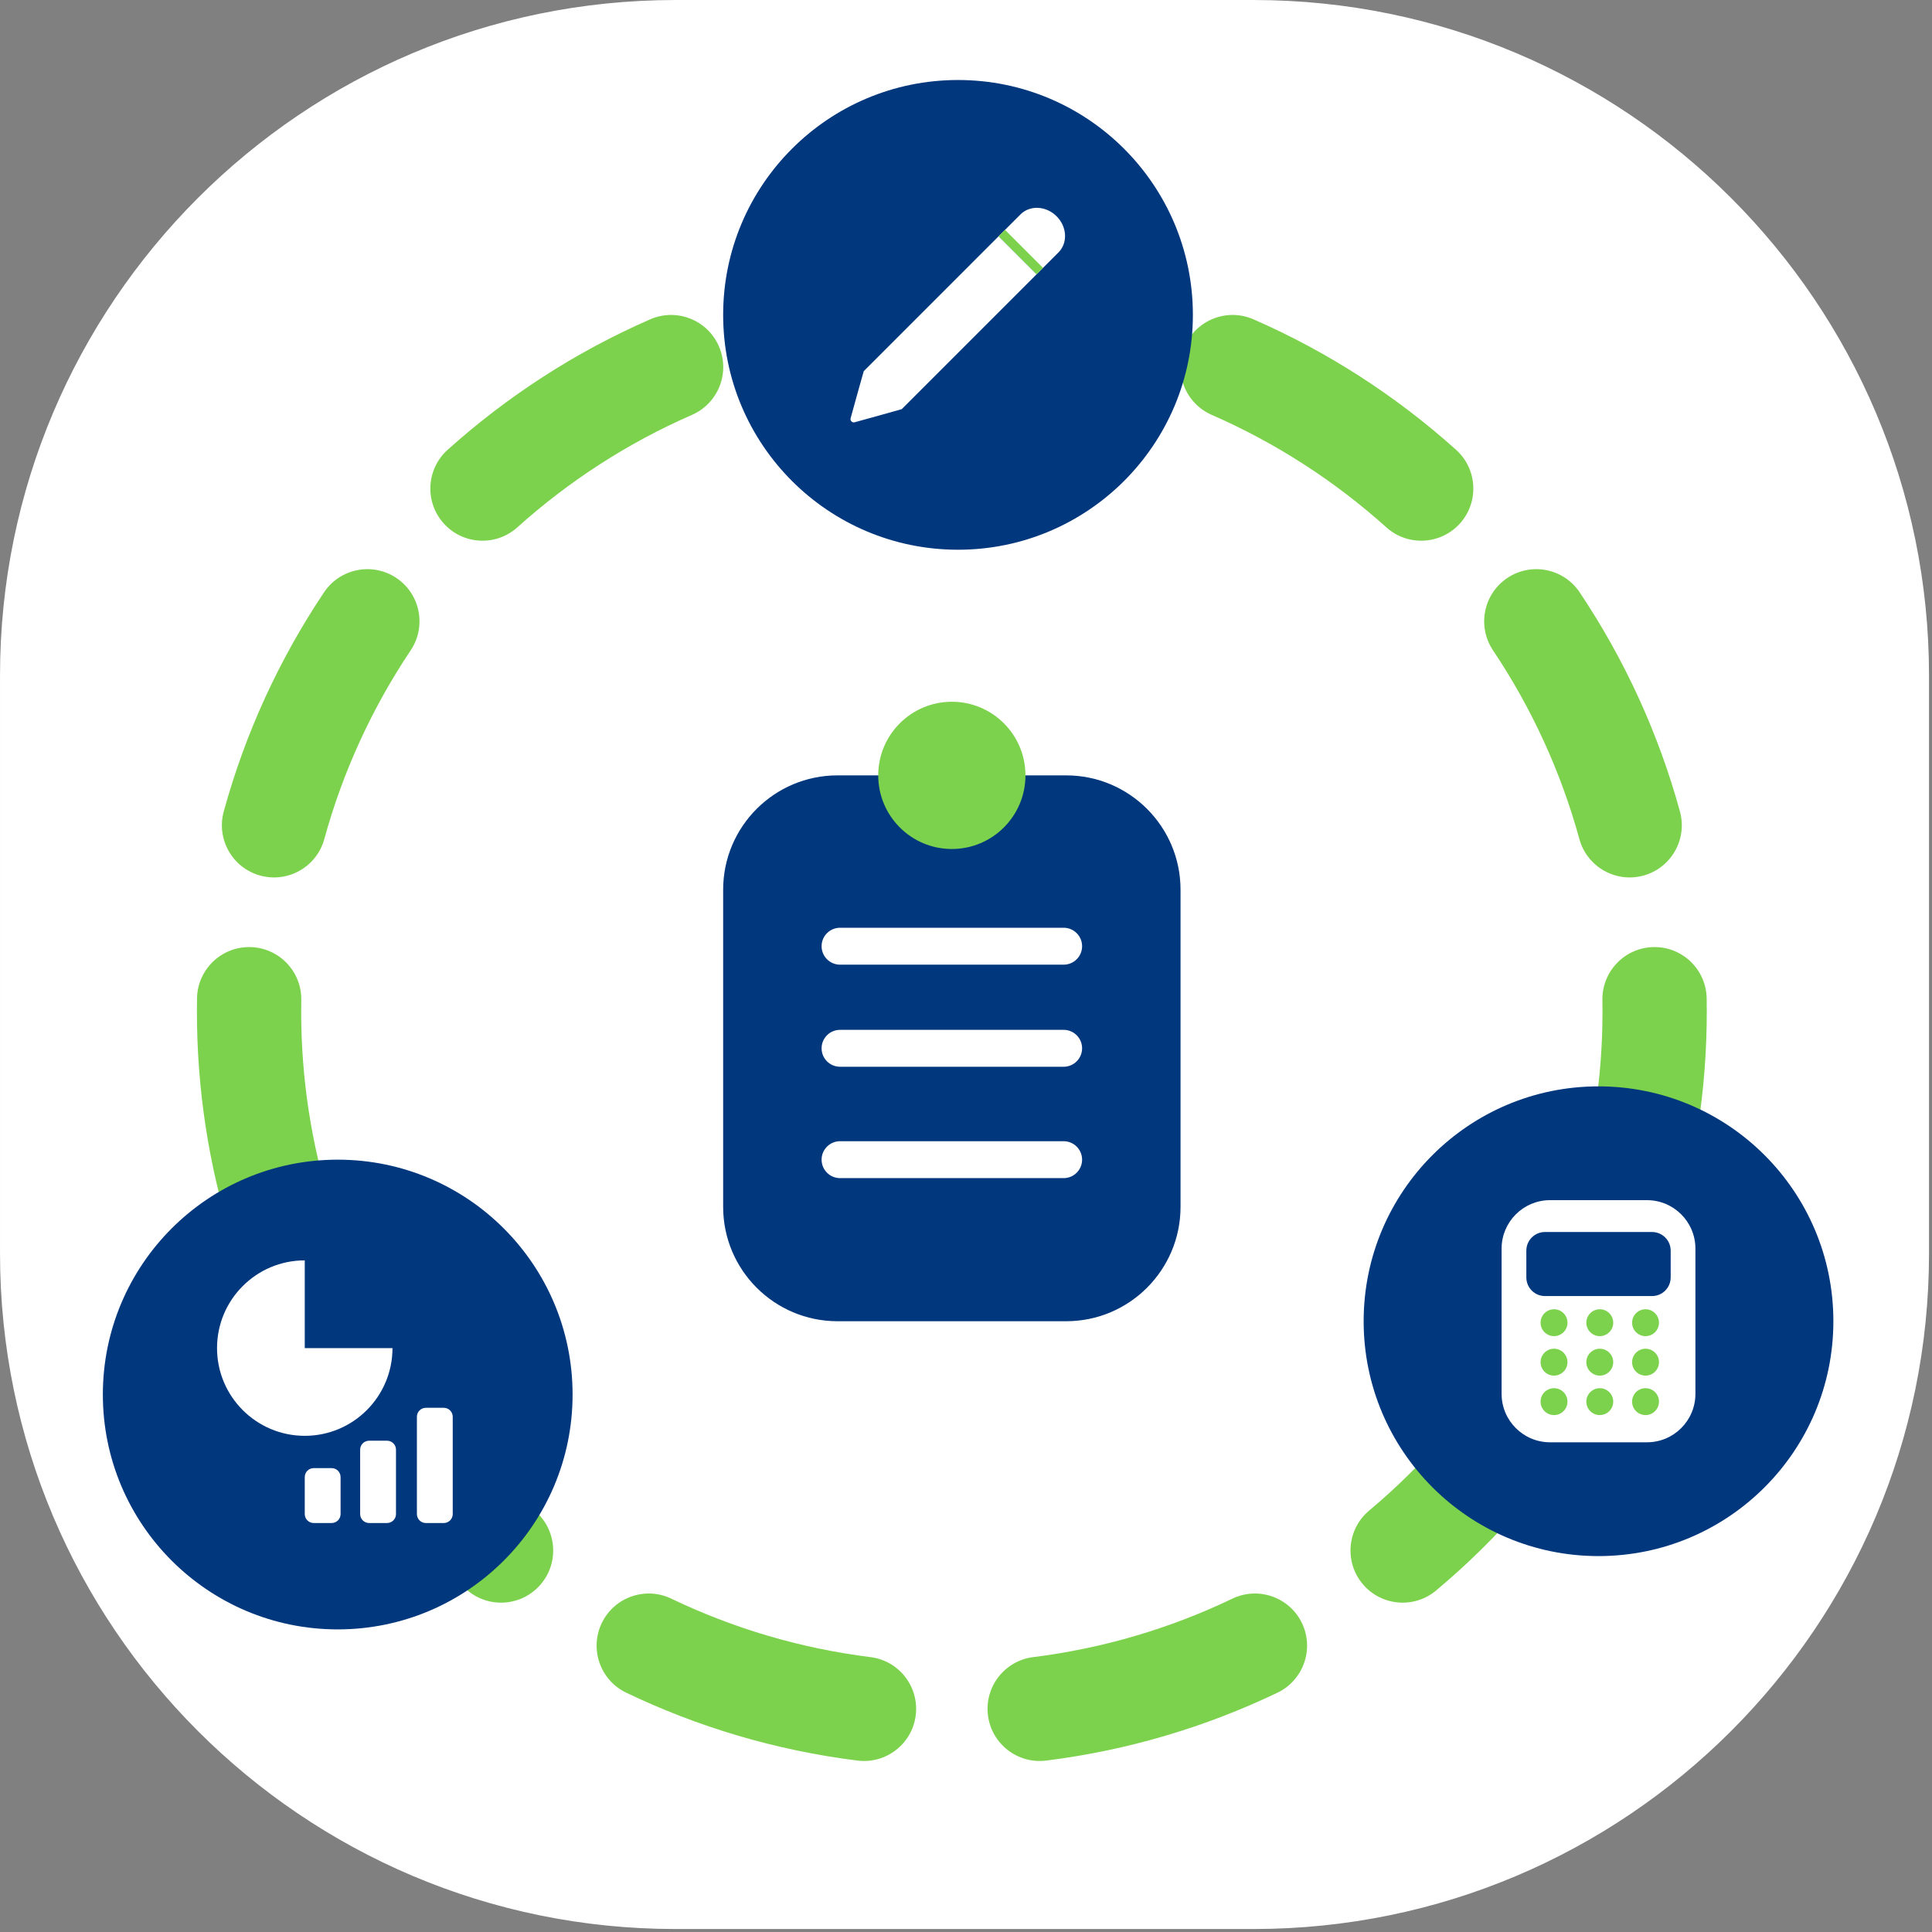 <?xml version="1.0" encoding="UTF-8" standalone="no"?>
<!DOCTYPE svg PUBLIC "-//W3C//DTD SVG 1.1//EN" "http://www.w3.org/Graphics/SVG/1.1/DTD/svg11.dtd">
<svg width="100%" height="100%" viewBox="0 0 379 379" version="1.1" xmlns="http://www.w3.org/2000/svg" xmlns:xlink="http://www.w3.org/1999/xlink" xml:space="preserve" xmlns:serif="http://www.serif.com/" style="fill-rule:evenodd;clip-rule:evenodd;stroke-linejoin:round;stroke-miterlimit:0.73;">
    <rect x="0" y="0" width="379" height="379" fill="#808080" stroke="none"/>
    <g>
        <g>
            <path d="M378.185,132.516L378.185,245.902C378.185,318.911 318.911,378.185 245.902,378.185L132.516,378.185C59.507,378.185 0.232,318.911 0.232,245.902L0.232,132.516C0.232,59.507 59.507,0.232 132.516,0.232L245.902,0.232C318.911,0.232 378.185,59.507 378.185,132.516Z" style="fill:white;stroke:white;stroke-width:0.46px;"/>
        </g>
        <g>
            <path d="M166.339,72.404C160.766,73.3 155.514,69.502 154.619,63.929C153.723,58.356 157.521,53.104 163.094,52.209C170.789,50.972 178.682,50.329 186.723,50.329C194.765,50.329 202.657,50.972 210.352,52.209C215.925,53.104 219.723,58.356 218.827,63.929C217.932,69.502 212.68,73.3 207.107,72.404C200.469,71.338 193.66,70.784 186.723,70.784C179.786,70.784 172.978,71.338 166.339,72.404ZM237.704,81.386C232.531,79.127 230.166,73.093 232.425,67.92C234.684,62.747 240.718,60.382 245.891,62.641C260.518,69.029 273.918,77.712 285.632,88.235C289.831,92.007 290.178,98.479 286.406,102.678C282.634,106.877 276.162,107.224 271.963,103.452C261.864,94.38 250.314,86.893 237.704,81.386ZM292.88,127.569C289.74,122.878 291,116.52 295.691,113.381C300.382,110.241 306.739,111.5 309.879,116.191C318.596,129.216 325.302,143.697 329.554,159.189C331.049,164.633 327.842,170.265 322.399,171.759C316.956,173.253 311.323,170.047 309.829,164.603C306.166,151.259 300.388,138.787 292.88,127.569ZM314.345,196.19C314.248,190.546 318.751,185.885 324.395,185.788C330.039,185.691 334.7,190.195 334.797,195.838C334.811,196.699 334.819,197.561 334.819,198.425C334.819,213.82 332.463,228.669 328.095,242.632C326.41,248.019 320.668,251.025 315.281,249.34C309.893,247.655 306.888,241.913 308.573,236.526C312.337,224.491 314.364,211.693 314.364,198.425C314.364,197.678 314.357,196.933 314.345,196.19ZM295.298,265.527C298.272,260.73 304.582,259.249 309.379,262.223C314.177,265.197 315.658,271.507 312.684,276.304C304.318,289.801 293.843,301.855 281.722,312.006C277.394,315.63 270.938,315.059 267.314,310.731C263.69,306.404 264.261,299.948 268.589,296.324C279.046,287.567 288.082,277.169 295.298,265.527ZM241.761,313.606C246.851,311.166 252.965,313.318 255.404,318.409C257.844,323.499 255.692,329.612 250.601,332.052C236.556,338.783 221.288,343.366 205.224,345.373C199.623,346.072 194.508,342.093 193.808,336.492C193.108,330.891 197.087,325.775 202.689,325.075C216.52,323.348 229.667,319.402 241.761,313.606ZM170.758,325.075C176.359,325.775 180.338,330.891 179.639,336.492C178.939,342.093 173.823,346.072 168.222,345.373C152.159,343.366 136.891,338.783 122.845,332.052C117.755,329.612 115.603,323.499 118.042,318.409C120.482,313.318 126.595,311.166 131.685,313.606C143.779,319.402 156.926,323.348 170.758,325.075ZM104.858,296.324C109.185,299.948 109.757,306.404 106.133,310.732C102.509,315.059 96.053,315.631 91.725,312.006C79.603,301.856 69.129,289.801 60.763,276.305C57.789,271.507 59.269,265.197 64.067,262.223C68.865,259.249 75.174,260.73 78.148,265.528C85.365,277.17 94.401,287.568 104.858,296.324ZM64.873,236.525C66.559,241.913 63.553,247.655 58.166,249.34C52.778,251.025 47.036,248.019 45.351,242.632C40.984,228.668 38.628,213.819 38.628,198.425C38.628,197.561 38.635,196.698 38.65,195.838C38.747,190.194 43.408,185.691 49.052,185.788C54.695,185.885 59.199,190.546 59.102,196.189C59.089,196.933 59.083,197.678 59.083,198.425C59.083,211.693 61.109,224.491 64.873,236.525ZM63.617,164.604C62.123,170.047 56.491,173.254 51.047,171.759C45.604,170.265 42.398,164.633 43.892,159.19C48.144,143.697 54.85,129.216 63.567,116.192C66.707,111.501 73.064,110.241 77.755,113.381C82.446,116.521 83.706,122.878 80.566,127.569C73.058,138.787 67.28,151.26 63.617,164.604ZM101.484,103.452C97.284,107.224 90.813,106.877 87.041,102.678C83.268,98.479 83.615,92.007 87.814,88.235C99.529,77.712 112.928,69.029 127.556,62.641C132.728,60.382 138.762,62.747 141.022,67.92C143.281,73.093 140.915,79.127 135.742,81.386C123.132,86.893 111.582,94.38 101.484,103.452Z" style="fill:rgb(124,210,76);"/>
            <g>
                <circle cx="187.934" cy="61.768" r="46.073" style="fill:rgb(1,55,125);"/>
                <g>
                    <path d="M195.881,46.366L200.188,42.06C202.042,40.205 205.218,40.37 207.275,42.427C209.332,44.484 209.497,47.66 207.642,49.514L203.336,53.82L195.881,46.366Z" style="fill:white;"/>
                    <path d="M169.325,72.927L169.327,72.92L169.329,72.922L169.325,72.927ZM176.779,80.373L176.781,80.375L176.775,80.376L176.779,80.373Z" style="fill:rgb(124,210,76);"/>
                    <path d="M197.154,45.093L204.609,52.548L203.336,53.82L195.881,46.366L197.154,45.093Z" style="fill:rgb(124,210,76);"/>
                    <path d="M176.896,80.26C176.865,80.291 170.338,82.096 167.675,82.832C167.447,82.902 167.199,82.84 167.03,82.672C166.861,82.503 166.8,82.255 166.87,82.027C167.606,79.364 169.411,72.836 169.442,72.806L195.881,46.366L203.336,53.82L176.896,80.26Z" style="fill:white;"/>
                </g>
            </g>
            <g>
                <circle cx="66.25" cy="273.565" r="46.073" style="fill:rgb(1,55,125);"/>
                <g>
                    <path d="M59.785,247.248L59.785,264.457L76.993,264.457C76.993,273.961 69.289,281.666 59.785,281.666C50.287,281.666 42.576,273.955 42.576,264.457C42.576,254.953 50.28,247.248 59.785,247.248Z" style="fill:white;"/>
                    <path d="M77.68,284.38L77.68,297.015C77.68,297.984 76.893,298.772 75.923,298.772L72.409,298.772C71.44,298.772 70.652,297.984 70.652,297.015L70.652,284.38C70.652,283.41 71.44,282.623 72.409,282.623L75.923,282.623C76.893,282.623 77.68,283.41 77.68,284.38Z" style="fill:white;"/>
                    <path d="M88.812,277.926L88.812,297.015C88.812,297.984 88.025,298.772 87.055,298.772L83.541,298.772C82.571,298.772 81.784,297.984 81.784,297.015L81.784,277.926C81.784,276.956 82.571,276.169 83.541,276.169L87.055,276.169C88.025,276.169 88.812,276.956 88.812,277.926Z" style="fill:white;"/>
                    <path d="M66.813,289.757L66.813,297.015C66.813,297.984 66.025,298.772 65.056,298.772L61.542,298.772C60.572,298.772 59.785,297.984 59.785,297.015L59.785,289.757C59.785,288.787 60.572,288 61.542,288L65.056,288C66.025,288 66.813,288.787 66.813,289.757Z" style="fill:white;"/>
                </g>
            </g>
            <g>
                <circle cx="313.579" cy="259.185" r="46.073" style="fill:rgb(1,55,125);"/>
                <g>
                    <path d="M332.59,244.941L332.59,273.429C332.59,278.676 328.331,282.935 323.085,282.935L304.074,282.935C298.828,282.935 294.568,278.676 294.568,273.429L294.568,244.941C294.568,239.694 298.828,235.435 304.074,235.435L323.085,235.435C328.331,235.435 332.59,239.694 332.59,244.941Z" style="fill:white;"/>
                    <g>
                        <circle cx="304.853" cy="259.474" r="2.637" style="fill:rgb(124,210,76);"/>
                        <circle cx="313.829" cy="259.474" r="2.637" style="fill:rgb(124,210,76);"/>
                        <circle cx="322.805" cy="259.474" r="2.637" style="fill:rgb(124,210,76);"/>
                    </g>
                    <g>
                        <circle cx="304.853" cy="267.216" r="2.637" style="fill:rgb(124,210,76);"/>
                        <circle cx="313.829" cy="267.216" r="2.637" style="fill:rgb(124,210,76);"/>
                        <circle cx="322.805" cy="267.216" r="2.637" style="fill:rgb(124,210,76);"/>
                    </g>
                    <g>
                        <circle cx="304.853" cy="274.958" r="2.637" style="fill:rgb(124,210,76);"/>
                        <circle cx="313.829" cy="274.958" r="2.637" style="fill:rgb(124,210,76);"/>
                        <circle cx="322.805" cy="274.958" r="2.637" style="fill:rgb(124,210,76);"/>
                    </g>
                    <path d="M327.737,245.339L327.737,250.591C327.737,252.609 326.099,254.248 324.081,254.248L303.077,254.248C301.06,254.248 299.421,252.609 299.421,250.591L299.421,245.339C299.421,243.321 301.06,241.683 303.077,241.683L324.081,241.683C326.099,241.683 327.737,243.321 327.737,245.339Z" style="fill:rgb(1,55,125);"/>
                </g>
            </g>
            <g>
                <path d="M231.585,174.536L231.585,236.754C231.585,249.134 221.534,259.185 209.154,259.185L164.292,259.185C151.912,259.185 141.861,249.134 141.861,236.754L141.861,174.536C141.861,162.156 151.912,152.105 164.292,152.105L209.154,152.105C221.534,152.105 231.585,162.156 231.585,174.536Z" style="fill:rgb(1,55,125);"/>
                <circle cx="186.723" cy="152.105" r="14.441" style="fill:rgb(124,210,76);"/>
                <path d="M212.275,185.618C212.275,187.616 210.652,189.239 208.654,189.239L164.792,189.239C162.794,189.239 161.172,187.616 161.172,185.618C161.172,183.62 162.794,181.997 164.792,181.997L208.654,181.997C210.652,181.997 212.275,183.62 212.275,185.618Z" style="fill:white;"/>
                <path d="M212.275,205.645C212.275,207.643 210.652,209.266 208.654,209.266L164.792,209.266C162.794,209.266 161.172,207.643 161.172,205.645C161.172,203.647 162.794,202.024 164.792,202.024L208.654,202.024C210.652,202.024 212.275,203.647 212.275,205.645Z" style="fill:white;"/>
                <path d="M212.275,227.493C212.275,229.491 210.652,231.113 208.654,231.113L164.792,231.113C162.794,231.113 161.172,229.491 161.172,227.493C161.172,225.494 162.794,223.872 164.792,223.872L208.654,223.872C210.652,223.872 212.275,225.494 212.275,227.493Z" style="fill:white;"/>
            </g>
        </g>
    </g>
</svg>
